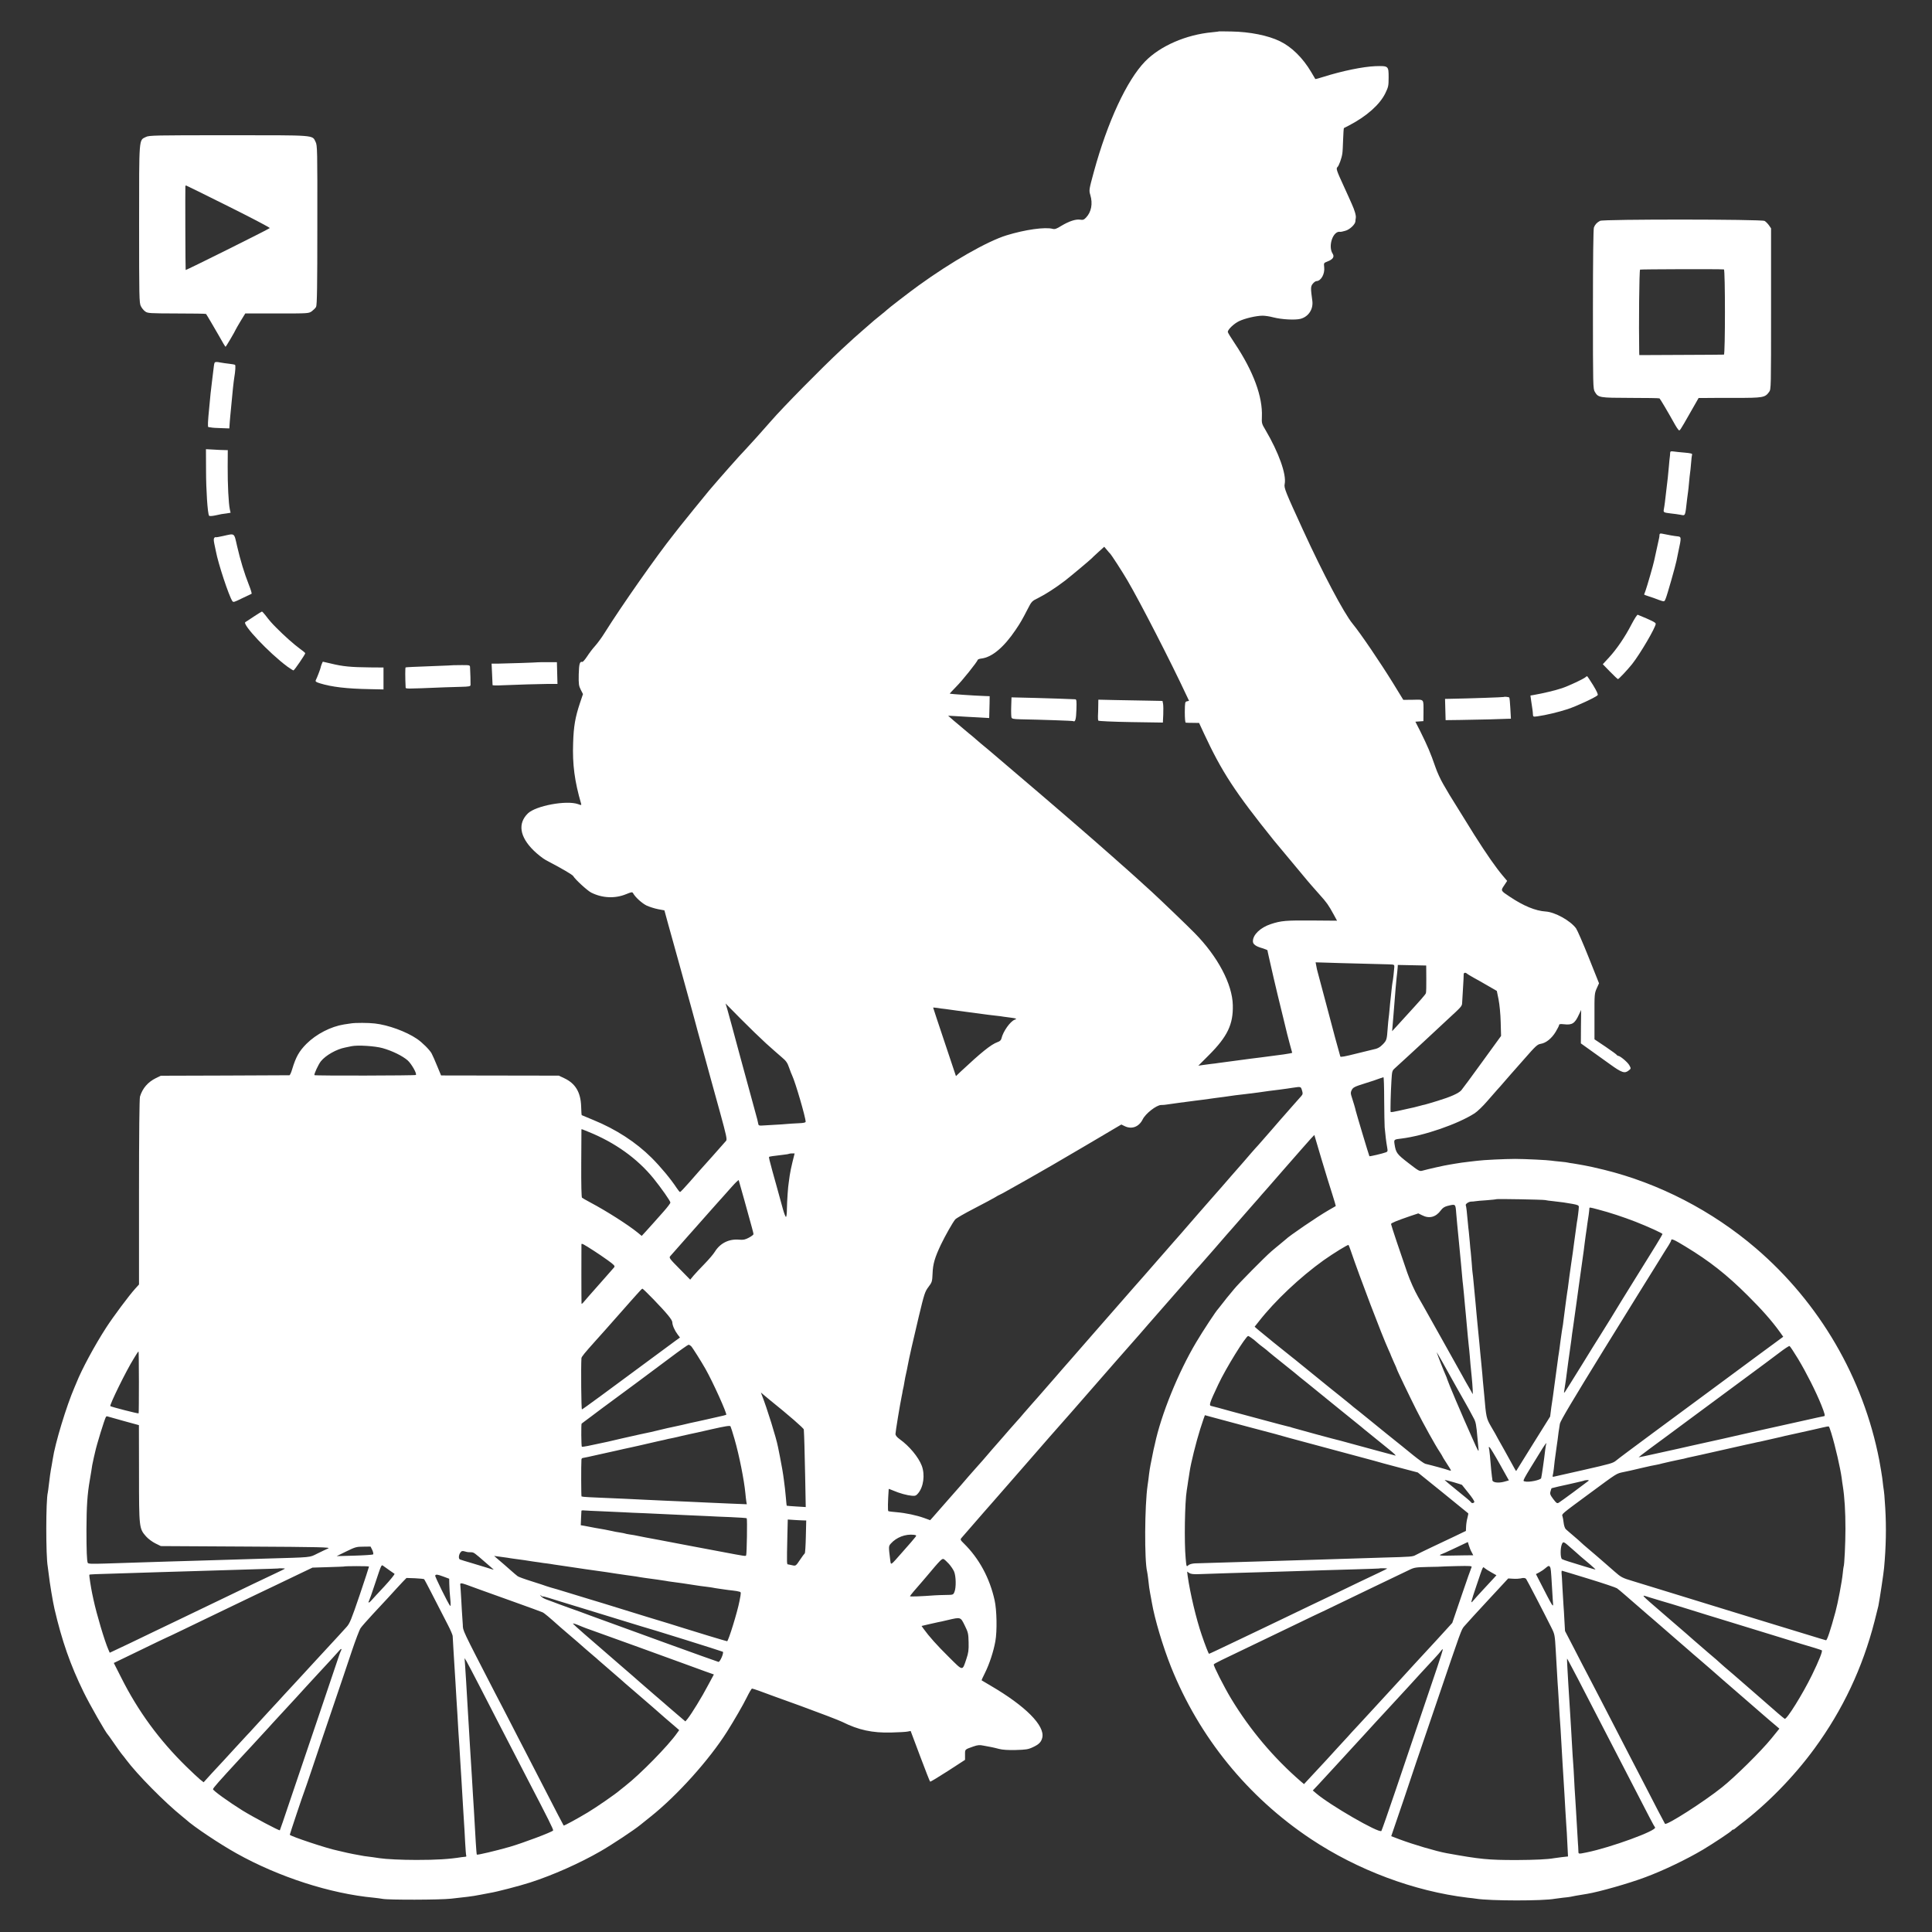 <?xml version="1.0" standalone="no"?>
<!DOCTYPE svg PUBLIC "-//W3C//DTD SVG 20010904//EN"
 "http://www.w3.org/TR/2001/REC-SVG-20010904/DTD/svg10.dtd">
<svg version="1.0" xmlns="http://www.w3.org/2000/svg"
 width="2000pt" height="2000pt" viewBox="0 0 2000 2000"
 preserveAspectRatio="xMidYMid meet">
<rect x="0" y="0" width="2000" height="2000" fill="#333333" stroke="none"/>
<g transform="translate(0,2000) scale(0.1,-0.1)"
fill="#FFFFFF" stroke="none">
<path d="M12617 19675 c-1 -2 -32 -5 -69 -9 -271 -25 -538 -142 -694 -302
-190 -196 -389 -626 -530 -1141 -51 -187 -52 -193 -37 -242 27 -90 10 -176
-44 -233 -22 -23 -32 -27 -62 -22 -45 7 -115 -16 -196 -65 -48 -30 -66 -36
-88 -30 -78 21 -286 -8 -477 -67 -199 -61 -570 -273 -910 -519 -92 -66 -320
-242 -330 -254 -3 -3 -27 -24 -55 -46 -27 -21 -61 -49 -75 -61 -14 -12 -65
-57 -115 -100 -105 -92 -83 -72 -226 -204 -199 -185 -609 -601 -727 -738 -69
-80 -232 -261 -262 -292 -52 -52 -277 -307 -377 -425 -75 -91 -247 -302 -306
-377 -31 -40 -61 -77 -65 -83 -174 -218 -542 -743 -712 -1015 -29 -47 -73
-107 -98 -135 -25 -27 -63 -77 -84 -110 -22 -33 -44 -59 -50 -57 -27 7 -34
-21 -37 -130 -2 -101 1 -118 21 -158 l23 -45 -32 -95 c-48 -144 -65 -240 -70
-412 -8 -221 15 -396 83 -629 4 -15 1 -16 -33 -3 -119 42 -436 -17 -518 -96
-107 -104 -86 -242 60 -385 39 -38 96 -83 126 -99 168 -88 275 -151 283 -165
19 -34 145 -150 186 -171 113 -57 245 -64 360 -17 59 24 65 25 74 10 23 -42
93 -105 141 -128 29 -13 82 -30 118 -37 l65 -12 37 -136 c20 -74 41 -148 46
-165 5 -16 39 -138 75 -270 36 -132 72 -262 80 -290 15 -53 83 -300 89 -325 4
-16 6 -25 85 -310 28 -102 60 -217 70 -256 11 -39 53 -194 95 -344 64 -233 73
-276 62 -289 -17 -20 -267 -302 -282 -317 -5 -6 -50 -57 -99 -113 -48 -55 -92
-101 -96 -101 -4 0 -20 19 -35 42 -62 94 -165 218 -260 313 -162 161 -368 295
-603 391 -64 26 -118 49 -120 50 -2 1 -5 42 -6 91 -5 147 -60 238 -176 292
l-55 26 -610 1 -609 1 -41 99 c-22 54 -48 113 -57 129 -20 37 -98 115 -152
151 -110 75 -298 144 -436 159 -65 8 -203 8 -245 1 -16 -2 -50 -8 -74 -11
-137 -22 -286 -99 -388 -200 -76 -76 -110 -136 -148 -262 -10 -35 -23 -63 -29
-64 -6 0 -308 -2 -671 -3 l-660 -2 -50 -24 c-84 -41 -140 -106 -166 -192 -6
-21 -10 -386 -10 -989 l0 -956 -40 -44 c-61 -67 -229 -292 -301 -404 -119
-184 -254 -435 -307 -570 -5 -11 -13 -31 -19 -45 -84 -193 -203 -585 -226
-745 -4 -23 -9 -52 -11 -65 -10 -49 -24 -146 -30 -205 -4 -33 -8 -67 -10 -75
-21 -77 -21 -659 -1 -766 2 -10 7 -48 11 -84 8 -78 43 -288 59 -355 77 -331
164 -580 301 -860 62 -128 234 -429 254 -445 3 -3 19 -25 36 -50 31 -47 106
-151 115 -160 3 -3 19 -23 35 -45 115 -154 400 -443 584 -591 13 -10 28 -24
35 -29 79 -73 350 -254 526 -352 437 -244 970 -416 1420 -458 36 -4 76 -9 90
-12 57 -12 598 -11 710 2 63 7 142 16 175 20 33 4 92 13 130 21 39 8 86 17
105 20 58 9 299 71 410 107 235 76 511 199 725 322 117 67 348 220 414 274 25
20 73 59 106 85 275 219 606 587 792 881 70 111 167 278 203 352 25 51 49 92
55 93 5 0 39 -11 75 -24 36 -14 229 -84 429 -156 200 -73 393 -147 430 -165
168 -84 311 -115 506 -110 77 2 154 6 171 10 l31 6 98 -261 c54 -143 100 -262
104 -264 3 -2 86 48 184 111 l177 115 0 53 c0 58 -5 53 88 86 44 15 62 17 105
8 29 -6 65 -13 80 -15 15 -3 51 -11 80 -19 34 -9 94 -13 172 -11 103 3 128 6
175 28 65 30 89 54 100 101 27 124 -174 326 -535 537 -49 29 -91 54 -93 55 -2
2 13 35 33 74 47 94 90 225 109 331 19 105 15 324 -8 425 -51 230 -161 433
-319 588 -35 34 -37 40 -25 55 19 23 220 254 233 268 16 17 98 112 445 509
177 204 341 391 364 416 22 25 66 74 97 110 383 439 633 725 638 729 3 3 33
37 66 75 33 39 74 86 91 105 17 19 111 127 210 240 98 113 181 207 184 210 3
3 32 37 65 75 33 39 65 75 71 80 6 6 71 80 145 165 121 140 175 202 204 234 6
6 55 63 110 126 55 63 102 117 105 120 3 3 21 23 40 45 19 23 62 72 96 110 33
39 110 126 170 195 60 69 111 127 114 130 3 3 34 39 70 80 36 41 81 92 100
113 l36 38 73 -247 c41 -136 91 -301 113 -367 21 -66 37 -121 36 -122 -2 -1
-37 -21 -78 -45 -113 -65 -409 -267 -440 -300 -3 -3 -30 -25 -60 -50 -30 -25
-71 -58 -90 -75 -63 -54 -345 -339 -385 -390 -22 -27 -46 -56 -52 -63 -7 -7
-34 -41 -60 -75 -26 -34 -50 -64 -53 -67 -20 -19 -156 -225 -227 -345 -186
-312 -364 -751 -428 -1055 -2 -8 -8 -35 -14 -60 -5 -25 -13 -61 -16 -80 -3
-19 -10 -53 -15 -75 -5 -22 -11 -65 -15 -95 -3 -30 -10 -82 -15 -115 -31 -209
-34 -781 -5 -895 2 -8 7 -42 11 -75 10 -87 11 -100 20 -147 4 -24 8 -45 9 -48
1 -3 5 -25 9 -50 29 -170 114 -454 198 -665 291 -727 793 -1346 1448 -1782
484 -322 1068 -541 1625 -608 33 -3 71 -8 83 -10 151 -24 697 -24 818 -1 10 2
48 7 84 11 36 3 72 8 80 10 8 2 31 7 50 10 19 3 46 7 60 10 14 3 41 7 60 10
122 20 433 108 605 173 185 69 425 184 595 285 110 66 294 188 298 199 2 4 8
8 14 8 5 0 15 6 22 13 7 6 28 23 46 37 279 210 560 497 774 790 293 401 497
834 621 1316 19 73 37 145 40 160 13 66 55 343 59 394 20 218 24 416 12 620
-7 118 -10 155 -21 225 -2 17 -7 55 -10 85 -4 30 -18 114 -31 185 -165 851
-617 1627 -1277 2193 -453 388 -1002 672 -1570 812 -89 22 -180 42 -202 45
-22 4 -47 8 -55 10 -8 2 -37 7 -65 11 -27 3 -52 8 -55 9 -3 2 -39 6 -79 10
-41 4 -82 8 -91 10 -32 6 -278 18 -375 18 -101 0 -334 -11 -390 -19 -16 -2
-48 -6 -70 -8 -55 -6 -136 -17 -160 -22 -10 -2 -37 -6 -59 -10 -45 -6 -234
-49 -282 -63 -29 -8 -38 -3 -145 80 -119 92 -129 105 -143 196 -7 47 -6 48 74
57 231 29 580 149 755 261 28 18 86 74 130 125 44 51 91 105 105 120 14 15 48
53 75 85 28 32 55 63 60 69 6 6 70 79 143 162 118 135 136 152 170 158 55 8
114 55 156 124 20 33 36 65 36 72 0 9 13 11 50 7 84 -10 113 8 154 98 l24 50
-2 -173 -1 -173 95 -68 c52 -37 146 -104 208 -149 122 -88 151 -97 193 -63 24
19 24 20 6 53 -17 32 -96 98 -116 98 -5 0 -11 4 -13 8 -1 5 -54 43 -117 86
l-115 77 0 236 c-1 230 0 239 23 291 l24 53 -107 268 c-59 148 -118 283 -131
301 -59 80 -218 168 -314 174 -106 7 -230 58 -373 154 -94 62 -94 62 -57 116
l31 47 -44 52 c-74 88 -165 218 -295 423 -28 44 -249 400 -258 416 -5 9 -33
57 -62 106 -29 48 -68 133 -86 188 -48 139 -79 211 -153 361 l-52 102 42 3 41
3 1 95 c0 138 9 128 -108 126 l-101 -1 -103 168 c-139 225 -341 522 -421 619
-90 109 -306 517 -515 973 -182 397 -198 435 -189 475 20 98 -61 325 -200 561
-37 61 -39 69 -36 135 9 207 -88 470 -280 758 -40 59 -73 113 -73 120 0 25 64
86 116 111 63 30 176 56 244 57 25 0 74 -7 110 -17 90 -23 230 -30 285 -15 82
23 132 101 120 187 -18 132 -18 147 5 176 12 15 29 27 38 27 47 1 88 74 80
144 -5 44 -5 44 36 60 54 21 72 48 52 79 -52 79 4 242 79 227 5 -1 29 4 52 11
45 12 102 66 104 97 0 9 2 25 4 35 5 24 -12 81 -42 147 -14 30 -31 69 -38 85
-7 17 -30 66 -50 110 -68 147 -76 172 -60 185 15 13 44 91 51 142 3 18 6 84 8
146 2 62 6 114 8 116 1 1 28 15 58 30 179 94 314 214 371 331 31 64 34 77 34
163 0 120 -1 121 -138 117 -126 -5 -342 -49 -535 -110 -46 -15 -85 -25 -86
-23 -1 2 -21 35 -43 73 -86 145 -201 259 -323 318 -122 60 -313 98 -503 101
-70 1 -128 2 -130 1z m-1126 -5405 c12 -10 128 -189 181 -280 134 -229 451
-847 611 -1190 l26 -55 -22 -5 c-20 -5 -21 -12 -22 -113 0 -65 4 -107 10 -108
5 -1 39 -2 74 -2 l64 -1 49 -106 c187 -402 321 -607 725 -1110 26 -32 329
-396 350 -420 12 -14 31 -36 43 -50 12 -14 49 -56 83 -94 72 -80 90 -106 141
-199 l37 -68 -253 2 c-279 2 -325 -2 -432 -37 -109 -36 -186 -110 -186 -178 0
-31 28 -52 98 -72 28 -9 52 -18 53 -22 1 -12 9 -46 64 -287 21 -91 60 -254
100 -415 20 -80 38 -154 40 -165 3 -11 15 -59 28 -107 l24 -87 -26 -6 c-14 -2
-42 -7 -61 -10 -56 -7 -202 -27 -235 -31 -83 -10 -122 -15 -262 -34 -84 -11
-165 -22 -180 -24 -15 -3 -50 -7 -78 -10 -27 -4 -68 -9 -90 -12 l-40 -6 108
108 c194 194 254 320 249 519 -5 218 -156 503 -394 745 -73 75 -358 348 -444
427 -136 124 -224 203 -259 234 -22 19 -56 49 -75 66 -19 18 -44 40 -56 50
-234 208 -690 601 -1033 892 -113 96 -208 177 -211 180 -3 3 -30 26 -60 51
-63 52 -83 68 -125 105 -16 15 -50 43 -75 63 -25 20 -50 42 -56 47 -6 6 -32
28 -59 50 -27 22 -60 50 -74 63 l-26 23 90 -5 c50 -3 145 -9 213 -12 l122 -7
1 39 c1 21 2 72 3 113 l1 74 -55 2 c-112 4 -341 20 -358 24 -2 1 29 34 68 74
62 62 213 251 222 277 2 5 19 11 38 13 109 13 232 116 354 297 50 74 66 102
125 216 40 79 44 82 109 114 73 36 183 107 277 179 52 40 261 215 275 230 3 4
33 32 68 64 l63 57 27 -32 c15 -18 29 -35 33 -38z m2584 -4245 c138 -4 275 -7
305 -8 52 -2 55 -3 54 -27 -2 -34 -14 -142 -19 -160 -2 -8 -6 -44 -10 -80 -4
-36 -8 -78 -10 -95 -2 -16 -7 -61 -10 -100 -3 -38 -8 -81 -10 -95 -2 -14 -7
-62 -10 -107 -8 -115 -11 -122 -47 -161 -34 -35 -58 -48 -106 -57 -15 -3 -96
-23 -180 -44 -106 -27 -155 -36 -157 -28 -8 23 -84 304 -154 572 -39 149 -75
284 -80 300 -5 17 -12 46 -15 67 l-7 36 103 -3 c57 -2 216 -7 353 -10z m690
-155 c1 -74 -1 -142 -4 -151 -5 -15 -52 -68 -212 -243 -26 -28 -67 -73 -92
-101 l-46 -50 4 45 c2 25 7 79 10 120 16 214 30 376 40 455 1 11 3 30 4 43 l1
23 147 -3 147 -3 1 -135z m421 51 c5 -5 36 -24 69 -42 33 -18 101 -56 150 -85
l90 -52 18 -88 c10 -51 20 -150 22 -233 l4 -145 -196 -270 c-108 -149 -205
-281 -216 -293 -28 -31 -110 -68 -245 -109 -64 -20 -124 -37 -132 -39 -8 -1
-35 -8 -60 -15 -45 -12 -65 -17 -109 -26 -14 -3 -60 -13 -103 -23 -43 -10 -80
-16 -82 -12 -4 8 0 191 8 321 6 100 7 106 35 131 16 14 80 73 143 131 62 58
127 117 143 132 17 15 55 51 85 79 31 29 109 102 174 162 148 136 150 139 152
173 1 15 5 83 9 152 4 69 8 133 7 143 -1 18 18 23 34 8z m-7256 -722 c58 -52
130 -116 161 -142 47 -39 60 -58 78 -110 12 -34 26 -71 32 -82 34 -73 139
-433 139 -477 0 -9 -22 -14 -78 -16 -42 -2 -93 -5 -112 -7 -19 -2 -87 -7 -150
-10 -63 -4 -117 -7 -120 -7 -20 -1 -30 4 -30 16 0 7 -17 76 -39 152 -21 77
-89 326 -151 554 -61 228 -120 444 -130 479 l-19 63 157 -159 c86 -87 204
-201 262 -254z m1855 356 c22 -3 74 -10 115 -16 41 -6 89 -12 105 -14 162 -21
184 -24 225 -30 19 -2 58 -7 85 -10 28 -3 61 -7 75 -10 14 -2 47 -7 75 -10 57
-7 66 -12 39 -21 -46 -17 -120 -121 -137 -194 -4 -18 -17 -30 -41 -38 -67 -24
-168 -106 -381 -305 l-49 -47 -118 353 c-65 193 -118 354 -118 356 0 2 19 0
43 -3 23 -4 60 -9 82 -11z m-5825 -405 c100 -28 206 -80 260 -127 40 -36 98
-138 85 -151 -7 -7 -1046 -9 -1050 -2 -6 10 41 112 67 144 49 61 161 125 251
142 17 4 48 10 67 14 64 13 240 2 320 -20z m10369 -537 c1 -131 3 -258 5 -283
6 -72 17 -161 26 -208 7 -39 5 -44 -14 -51 -34 -13 -167 -44 -170 -40 -4 5
-137 449 -142 473 -3 18 -22 81 -45 153 -8 25 -7 39 5 61 13 25 30 34 133 66
65 20 134 43 153 51 19 7 38 13 42 14 3 1 7 -106 7 -236z m-851 100 c10 -32 9
-40 -6 -58 -10 -11 -52 -58 -93 -105 -41 -47 -76 -87 -79 -90 -3 -3 -64 -72
-135 -155 -71 -82 -135 -154 -140 -160 -6 -5 -40 -44 -76 -85 -35 -41 -68 -80
-74 -86 -20 -22 -71 -81 -135 -154 -36 -41 -77 -88 -91 -105 -15 -16 -64 -73
-110 -125 -46 -53 -109 -125 -140 -160 -186 -215 -224 -258 -251 -288 -17 -19
-60 -68 -96 -110 -37 -43 -69 -79 -72 -82 -3 -3 -21 -23 -40 -46 -19 -22 -63
-71 -96 -110 -34 -38 -160 -181 -280 -319 -120 -137 -230 -263 -245 -280 -28
-31 -145 -166 -239 -274 -30 -35 -66 -76 -80 -91 -14 -15 -45 -52 -70 -81 -25
-29 -50 -57 -55 -63 -6 -6 -39 -45 -75 -86 -36 -41 -85 -98 -110 -125 -25 -28
-65 -74 -90 -103 -25 -30 -58 -68 -75 -86 -16 -18 -51 -57 -77 -87 -25 -30
-54 -63 -65 -75 -10 -12 -41 -48 -70 -80 -28 -32 -62 -70 -73 -84 -12 -14 -43
-49 -68 -79 -26 -30 -58 -66 -72 -81 -14 -15 -47 -53 -75 -85 -51 -60 -90
-105 -205 -235 -36 -41 -81 -92 -100 -114 -19 -22 -48 -55 -63 -72 l-28 -31
-63 23 c-79 28 -190 52 -287 60 -41 3 -78 8 -83 11 -7 5 -5 100 4 230 0 1 20
-6 46 -17 64 -28 145 -50 194 -54 34 -3 44 1 64 25 57 67 73 193 38 286 -34
89 -129 204 -229 275 -29 21 -43 39 -43 54 0 23 47 308 65 394 3 14 8 39 10
55 3 17 8 37 10 45 2 8 6 32 9 52 3 21 11 59 17 85 6 27 13 59 15 73 12 68 60
281 115 510 57 238 64 259 100 307 38 50 39 56 43 140 3 97 23 165 86 298 44
92 122 230 148 261 9 12 98 63 197 114 99 51 197 104 217 116 21 13 40 24 43
24 3 0 59 30 123 67 64 36 137 77 162 91 85 47 415 238 583 338 92 54 175 104
185 109 9 6 60 36 113 67 l97 57 33 -16 c74 -37 149 -9 188 69 29 60 142 148
190 149 20 0 43 2 53 4 16 3 229 32 303 41 22 2 58 7 80 10 22 3 51 7 65 9 14
2 43 6 65 9 22 3 60 8 85 11 25 3 56 8 70 10 24 4 56 8 160 20 25 3 79 10 120
15 109 16 126 18 225 30 50 7 113 15 140 20 82 12 81 13 93 -27z m-7388 -429
c276 -111 508 -277 676 -484 79 -98 174 -233 174 -249 0 -7 -30 -47 -67 -89
-38 -42 -84 -95 -103 -116 -19 -22 -56 -63 -81 -90 l-46 -50 -44 36 c-99 80
-320 221 -484 308 -44 24 -84 46 -90 51 -6 5 -9 133 -8 356 1 191 2 350 2 352
1 2 7 1 14 -2 6 -3 32 -13 57 -23z m2114 -312 c-12 -48 -25 -111 -29 -141 -4
-30 -8 -62 -10 -73 -7 -34 -18 -192 -19 -275 0 -47 -5 -82 -10 -80 -6 2 -20
39 -32 83 -12 43 -40 147 -63 229 -23 83 -44 157 -46 165 -28 101 -37 141 -34
144 4 4 46 10 149 22 30 3 57 8 59 10 2 2 16 4 31 4 l26 0 -22 -88z m-498
-398 c83 -300 94 -338 94 -350 0 -6 -21 -22 -47 -36 -40 -21 -57 -25 -103 -21
-104 9 -195 -36 -250 -125 -16 -26 -65 -83 -108 -127 -43 -44 -94 -98 -113
-121 l-34 -41 -111 113 c-105 106 -110 114 -95 131 38 43 160 181 187 212 16
18 38 43 49 55 11 13 49 56 85 96 36 40 74 83 85 96 11 12 47 52 80 90 33 37
65 72 70 78 6 6 41 46 80 90 38 43 71 74 72 69 2 -5 28 -99 59 -209z m8289 3
c11 -3 47 -8 80 -11 91 -10 134 -16 205 -29 54 -10 64 -15 64 -32 0 -21 -13
-126 -20 -159 -2 -11 -6 -40 -9 -65 -3 -25 -7 -55 -9 -66 -2 -11 -7 -47 -11
-80 -12 -91 -15 -116 -30 -215 -11 -73 -25 -180 -30 -220 -3 -25 -7 -56 -10
-70 -2 -14 -7 -45 -10 -70 -3 -25 -8 -62 -11 -83 -7 -48 -11 -80 -19 -147 -3
-30 -8 -62 -10 -70 -2 -8 -11 -69 -20 -135 -8 -66 -17 -129 -19 -140 -2 -11
-7 -42 -10 -70 -6 -45 -11 -83 -21 -155 -2 -14 -9 -63 -15 -110 -6 -47 -13
-94 -14 -105 -2 -11 -9 -62 -17 -114 l-12 -95 -175 -280 c-96 -155 -175 -282
-176 -283 -2 -2 -9 9 -17 24 -8 16 -56 102 -106 192 -51 90 -93 165 -93 167 0
1 -20 36 -44 76 -49 84 -52 97 -71 323 -3 39 -8 86 -10 105 -2 19 -7 71 -10
115 -4 44 -9 91 -10 105 -7 73 -17 170 -20 210 -8 80 -16 164 -21 214 -3 27
-7 70 -9 95 -2 25 -7 75 -10 111 -11 113 -12 123 -20 210 -4 47 -9 93 -11 103
-2 11 -6 58 -9 105 -4 48 -8 98 -10 112 -2 14 -7 61 -10 105 -4 44 -8 91 -10
105 -2 14 -7 57 -10 95 -9 108 -17 169 -21 177 -8 12 28 38 54 39 15 0 35 2
45 4 10 2 62 7 115 10 53 4 99 9 101 11 5 5 482 -4 506 -9z m-920 -140 c5 -50
9 -101 10 -112 10 -103 17 -176 20 -205 2 -19 7 -66 10 -105 4 -38 8 -86 10
-105 2 -19 6 -69 10 -110 3 -41 8 -86 10 -100 2 -14 6 -59 10 -100 3 -41 8
-91 10 -110 2 -19 6 -66 10 -105 3 -38 8 -88 10 -110 2 -22 7 -71 10 -110 4
-38 8 -83 10 -100 2 -16 7 -61 10 -100 5 -66 8 -102 20 -217 10 -101 14 -192
9 -178 -4 8 -21 40 -39 70 -18 30 -46 80 -62 110 -34 62 -76 136 -237 424 -62
111 -124 221 -138 246 -14 25 -53 95 -88 155 -38 67 -82 165 -112 250 -66 189
-168 493 -168 504 0 10 58 34 198 82 l84 28 39 -19 c74 -38 142 -21 195 51 17
24 37 37 67 45 87 21 84 25 92 -79z m1470 42 c120 -31 258 -77 385 -126 132
-52 280 -119 280 -128 0 -3 -30 -54 -66 -113 -37 -59 -74 -119 -83 -134 -9
-15 -72 -117 -141 -227 -69 -111 -129 -209 -135 -218 -14 -26 -203 -331 -230
-373 -13 -19 -94 -150 -180 -290 -87 -140 -164 -264 -172 -275 -14 -19 -15
-18 -9 15 14 87 14 87 41 295 4 26 17 123 31 220 2 17 6 46 8 65 3 19 8 53 11
75 10 69 15 106 35 250 11 77 21 156 24 175 4 28 30 217 51 365 2 17 7 53 10
80 4 28 8 61 10 75 2 14 7 48 11 75 3 28 8 57 9 66 5 25 18 122 18 137 0 16
-1 16 92 -9z m903 -383 c249 -151 426 -290 643 -506 148 -147 248 -260 332
-376 l37 -52 -242 -178 c-133 -99 -358 -264 -499 -369 -141 -104 -415 -307
-609 -450 -193 -143 -364 -270 -378 -283 -36 -29 -45 -32 -352 -102 -146 -33
-275 -62 -288 -65 -19 -5 -23 -2 -18 12 3 10 8 41 11 68 6 61 12 108 19 155 3
19 8 55 11 80 4 25 8 56 10 70 2 14 6 46 9 72 4 26 10 66 14 90 6 31 132 242
456 768 247 399 486 786 533 860 46 74 90 144 96 155 7 11 24 39 40 63 15 24
27 47 27 53 0 20 30 7 148 -65z m-11296 -47 c32 -20 94 -63 138 -94 69 -50 78
-60 68 -74 -7 -9 -49 -57 -93 -106 -172 -194 -204 -231 -224 -255 -11 -14 -21
-20 -21 -15 -2 11 -2 593 -1 613 1 14 15 7 133 -69z m7832 1 c88 -259 320
-870 390 -1023 14 -30 26 -58 26 -61 0 -2 14 -34 30 -69 17 -36 30 -67 30 -70
0 -8 137 -293 202 -422 74 -147 201 -375 240 -432 15 -23 28 -44 28 -46 0 -3
20 -36 45 -74 25 -37 45 -71 45 -75 0 -4 -10 -3 -22 2 -19 8 -168 49 -244 67
-12 3 -68 43 -125 89 -128 104 -104 85 -284 229 -82 66 -157 127 -166 135 -9
8 -56 46 -105 85 -49 38 -91 72 -94 76 -3 3 -50 41 -105 85 -55 43 -102 81
-105 84 -3 3 -75 61 -160 130 -85 69 -164 133 -175 142 -11 9 -36 30 -56 45
-73 57 -312 250 -362 293 l-29 26 43 54 c165 212 427 459 670 633 106 75 254
166 259 159 3 -4 14 -32 24 -62z m-7223 -497 c142 -147 199 -216 199 -242 0
-30 24 -84 54 -124 l25 -33 -47 -34 c-754 -558 -961 -710 -968 -710 -7 0 -11
437 -5 530 1 15 32 53 146 180 52 57 119 133 271 305 48 55 93 105 98 111 6 6
33 36 60 67 27 31 52 57 56 57 4 0 54 -48 111 -107z m6223 -425 c28 -24 53
-45 56 -48 3 -3 21 -17 42 -32 20 -15 42 -33 50 -41 7 -7 81 -66 163 -132 83
-66 152 -122 155 -126 3 -3 39 -32 80 -64 41 -33 77 -62 80 -65 3 -3 111 -91
240 -195 129 -104 237 -191 240 -194 3 -3 50 -42 105 -86 55 -44 102 -82 105
-85 3 -3 41 -34 85 -69 44 -35 71 -62 60 -59 -63 17 -270 72 -400 108 -82 23
-157 43 -165 45 -47 10 -479 128 -500 135 -14 5 -36 12 -50 14 -14 3 -133 34
-265 70 -132 35 -276 74 -320 86 -44 12 -104 28 -134 37 -29 8 -61 16 -70 18
-29 4 -22 27 71 224 77 165 285 501 309 501 6 0 34 -19 63 -42z m-5830 -63
c15 -15 106 -160 148 -234 78 -137 226 -466 216 -477 -2 -2 -46 -13 -98 -24
-52 -12 -102 -23 -110 -25 -8 -2 -49 -11 -90 -20 -41 -8 -111 -24 -155 -35
-44 -10 -93 -21 -110 -24 -16 -3 -66 -14 -110 -25 -44 -11 -91 -22 -105 -25
-46 -9 -164 -35 -300 -66 -74 -18 -142 -33 -150 -35 -197 -43 -262 -56 -267
-51 -6 6 -8 234 -2 239 2 2 22 17 44 33 22 16 46 35 55 41 8 7 56 42 105 79
189 138 534 395 709 526 99 75 186 136 193 137 6 1 18 -6 27 -14z m11459 -131
c86 -143 186 -341 241 -478 36 -90 42 -116 29 -116 -5 0 -109 -23 -233 -51
-124 -27 -306 -68 -405 -90 -99 -22 -187 -42 -195 -44 -8 -2 -107 -24 -220
-50 -113 -25 -216 -48 -230 -51 -14 -3 -62 -14 -108 -24 -46 -11 -96 -22 -110
-25 -15 -3 -115 -25 -222 -49 -107 -24 -196 -43 -197 -42 -1 1 50 41 115 89
64 47 253 186 418 309 166 123 420 311 565 418 145 107 307 227 359 267 52 40
99 71 105 69 5 -1 45 -61 88 -132z m-17175 -241 c0 -174 -1 -320 -3 -324 -4
-5 -284 67 -293 75 -10 11 166 370 241 489 9 15 24 38 32 52 9 14 17 25 19 25
2 0 4 -143 4 -317z m13642 -58 c18 -33 56 -100 85 -150 28 -49 54 -97 58 -105
4 -8 18 -34 31 -58 23 -40 29 -69 41 -212 3 -30 7 -77 10 -105 5 -45 -2 -33
-65 110 -39 88 -77 174 -84 190 -8 17 -28 64 -45 105 -18 41 -36 84 -41 95
-40 93 -90 217 -90 221 0 3 -6 20 -14 37 -15 31 -84 207 -93 237 -4 13 89
-152 207 -365z m-7144 -100 c7 -5 20 -17 30 -25 199 -160 354 -295 355 -308 5
-77 8 -213 14 -485 l6 -318 -98 6 c-53 3 -98 7 -99 8 -1 1 -5 36 -8 77 -4 41
-8 86 -10 100 -2 14 -6 50 -10 80 -9 74 -24 159 -42 250 -9 41 -18 86 -20 100
-18 94 -112 398 -170 545 l-7 20 23 -20 c14 -11 30 -24 36 -30z m4614 -206
c41 -11 199 -53 350 -94 151 -40 284 -75 295 -78 11 -3 79 -22 150 -42 72 -19
137 -37 145 -39 43 -11 701 -188 740 -199 25 -8 135 -38 246 -67 l201 -53 259
-209 c142 -115 261 -212 263 -214 2 -2 -2 -23 -8 -46 -7 -24 -13 -64 -14 -90
l-2 -46 -110 -53 c-60 -29 -171 -81 -245 -116 -74 -35 -148 -71 -164 -80 -32
-18 -43 -19 -336 -27 -329 -10 -519 -16 -665 -21 -278 -9 -562 -17 -655 -20
-164 -5 -583 -18 -632 -19 -29 -2 -55 -9 -67 -20 -19 -17 -19 -16 -27 71 -16
168 -9 584 11 703 2 14 7 43 10 65 3 22 7 51 10 65 2 14 7 43 10 65 12 86 67
307 110 443 25 78 47 142 48 142 1 0 36 -9 77 -21z m-11269 -39 l157 -43 1
-500 c0 -564 1 -570 73 -652 21 -24 64 -56 96 -72 l57 -28 883 -5 c770 -4 878
-7 850 -19 -18 -8 -68 -31 -112 -53 -88 -43 -41 -38 -551 -53 -104 -3 -251 -8
-325 -10 -74 -3 -223 -7 -330 -10 -107 -3 -260 -7 -340 -10 -80 -2 -221 -7
-315 -10 -93 -3 -247 -8 -341 -11 -137 -4 -172 -3 -176 8 -9 25 -13 124 -13
348 1 239 9 362 35 510 5 30 12 71 15 90 5 41 12 79 26 140 6 25 12 52 14 60
15 72 97 339 112 363 3 4 10 7 17 4 6 -2 81 -23 167 -47z m6323 -188 c49 -170
99 -424 112 -559 3 -32 7 -71 10 -87 l5 -28 -173 7 c-95 4 -198 9 -228 10 -30
2 -127 6 -215 10 -88 4 -191 8 -230 10 -38 2 -135 6 -215 10 -80 4 -172 8
-205 10 -33 2 -138 6 -233 10 -95 4 -181 8 -190 10 -9 2 -19 4 -22 4 -4 1 -5
320 -1 382 1 9 7 16 14 16 6 0 84 17 172 37 89 20 170 38 180 40 11 3 43 10
70 16 28 6 61 14 74 16 12 3 53 12 90 20 84 20 79 19 191 44 52 11 100 22 105
24 6 1 28 6 50 10 22 5 65 14 95 22 30 7 69 16 85 19 17 3 116 25 220 49 145
33 192 40 197 31 4 -7 23 -67 42 -133z m11354 61 c43 -141 93 -362 107 -463 3
-25 8 -63 12 -85 18 -114 27 -263 27 -440 0 -149 -11 -381 -19 -394 -1 -3 -6
-34 -9 -69 -8 -84 -51 -309 -75 -397 -53 -195 -87 -295 -98 -295 -3 0 -86 25
-186 56 -100 31 -261 80 -357 109 -96 29 -269 83 -385 118 -115 36 -232 72
-260 80 -27 9 -198 61 -380 117 -181 56 -375 115 -430 132 -111 33 -124 40
-193 101 -26 23 -76 67 -111 97 -35 30 -69 60 -75 65 -6 6 -43 37 -81 69 -39
33 -75 64 -80 70 -6 6 -39 36 -75 66 -36 30 -72 62 -81 70 -9 8 -19 38 -22 65
-3 28 -9 58 -12 68 -10 24 -14 20 275 233 298 220 281 209 355 225 72 15 55
11 195 44 63 15 129 29 145 31 17 3 44 9 60 14 27 7 142 33 203 45 13 2 31 6
40 9 9 3 28 7 42 10 14 3 66 14 115 25 193 44 451 102 475 107 14 3 45 10 70
15 25 6 56 13 70 15 14 3 63 14 110 25 47 11 96 22 110 25 14 3 32 8 40 10 8
2 58 13 110 24 192 43 226 50 280 63 30 8 58 12 62 10 3 -1 15 -33 26 -70z
m-2951 -110 c-3 -5 -7 -32 -11 -61 -12 -106 -37 -277 -42 -294 -6 -19 -127
-45 -167 -34 -28 7 -40 -16 182 344 18 28 35 52 37 52 3 0 3 -3 1 -7z m-482
-208 l95 -170 -50 -14 c-60 -16 -120 -8 -121 17 0 9 -2 24 -4 32 -3 16 -11 97
-21 220 -4 41 -9 79 -12 84 -2 5 0 7 7 5 6 -2 54 -81 106 -174z m-477 -189
c46 -13 84 -26 86 -27 1 -2 31 -40 67 -84 36 -44 64 -86 61 -93 -4 -14 -29
-16 -34 -3 -1 5 -65 59 -142 120 -76 61 -135 111 -130 111 5 0 46 -11 92 -24z
m1397 15 c-19 -16 -289 -216 -309 -227 -17 -10 -24 -5 -57 38 -32 43 -36 54
-28 80 4 17 10 32 11 32 3 2 136 33 173 40 11 3 43 10 70 16 28 6 58 13 69 16
10 2 20 5 22 6 1 2 15 5 30 6 17 1 24 -1 19 -7z m-10210 -316 c88 -4 187 -8
220 -10 33 -2 134 -7 225 -10 91 -4 188 -9 215 -10 28 -1 124 -6 215 -10 91
-4 192 -8 225 -10 33 -2 134 -7 225 -10 91 -4 167 -9 170 -12 7 -6 1 -373 -6
-384 -6 -10 -6 -10 -249 36 -99 19 -252 48 -340 64 -206 39 -192 36 -320 61
-60 11 -123 23 -140 26 -16 3 -48 9 -70 14 -22 5 -60 12 -85 15 -24 4 -47 8
-50 10 -3 2 -26 6 -50 10 -25 3 -72 12 -105 20 -33 7 -78 16 -100 19 -32 5
-80 14 -115 21 -3 1 -24 5 -47 9 l-41 7 3 72 c2 40 4 75 4 78 1 3 13 5 29 3
15 -1 99 -6 187 -9z m2076 -94 l35 -1 -4 -167 c-2 -92 -7 -170 -11 -173 -4 -3
-27 -33 -50 -68 -40 -60 -44 -63 -73 -57 -17 4 -38 8 -47 10 -17 2 -17 -16
-10 307 l4 158 60 -4 c33 -2 76 -5 96 -5z m1167 -170 c-18 -23 -62 -75 -138
-160 -128 -145 -116 -138 -125 -76 -17 136 -17 139 7 166 58 65 150 100 236
91 28 -4 31 -6 20 -21z m5756 -158 l17 -33 -98 -1 c-54 -1 -133 -2 -175 -3
-42 -1 -75 1 -72 6 3 4 9 8 14 8 4 0 68 29 142 64 l133 63 11 -36 c6 -20 18
-51 28 -68z m1032 40 c33 -28 75 -66 94 -83 19 -16 63 -54 97 -82 34 -29 61
-54 59 -55 -1 -2 -52 13 -112 31 -60 19 -134 42 -165 51 -30 9 -62 21 -69 25
-18 11 -19 112 -2 153 14 33 17 32 98 -40z m-12412 -19 c9 -21 13 -40 9 -45
-4 -4 -91 -10 -193 -13 l-185 -5 100 49 c92 45 106 49 176 49 l75 1 18 -36z
m995 -22 c3 0 17 0 31 -1 25 -1 33 -7 144 -104 33 -29 66 -58 75 -65 18 -15
21 -16 -64 11 -27 8 -97 29 -155 47 -58 17 -111 33 -117 36 -18 5 -16 45 2 71
13 18 20 20 46 13 17 -5 34 -9 38 -8z m406 -58 c11 -2 40 -7 65 -10 25 -3 74
-10 110 -15 36 -5 76 -12 90 -14 14 -2 43 -6 65 -9 22 -4 58 -9 79 -11 22 -3
51 -7 65 -10 14 -2 76 -11 136 -20 61 -9 121 -18 135 -20 14 -2 41 -6 60 -9
69 -9 196 -27 220 -31 14 -2 54 -9 90 -14 36 -6 85 -13 110 -16 25 -3 70 -9
100 -14 30 -6 75 -12 100 -16 79 -10 188 -26 211 -30 13 -3 41 -7 64 -10 86
-11 126 -17 235 -34 36 -6 88 -13 115 -16 28 -3 59 -8 71 -10 12 -3 39 -7 60
-10 21 -3 53 -8 69 -10 17 -3 53 -7 80 -10 28 -3 58 -8 69 -12 19 -5 19 -6 1
-98 -21 -111 -115 -415 -128 -415 -8 0 -358 106 -477 144 -25 9 -180 56 -345
106 -165 51 -372 114 -460 142 -88 27 -167 51 -175 53 -8 2 -89 27 -180 55
-91 28 -174 53 -185 55 -11 3 -31 9 -45 14 -14 6 -83 28 -155 51 -71 22 -137
46 -146 53 -9 6 -45 37 -80 68 -35 31 -86 76 -114 99 l-50 43 60 -8 c33 -4 68
-9 80 -11z m4568 -63 c20 -22 44 -58 53 -78 21 -47 23 -166 5 -211 -13 -32
-14 -32 -90 -33 -42 -1 -94 -2 -116 -4 -132 -10 -255 -15 -255 -9 0 5 59 76
125 150 6 6 27 31 47 55 145 173 160 188 178 179 9 -5 33 -27 53 -49z m-5788
-69 c22 -15 44 -30 49 -34 5 -3 -42 -62 -105 -130 -63 -67 -124 -133 -134
-145 -23 -27 -39 -30 -25 -5 5 9 32 85 59 168 75 224 67 209 94 190 12 -9 40
-29 62 -44z m-215 41 c0 -5 -44 -138 -97 -296 -87 -255 -102 -293 -136 -330
-21 -23 -57 -62 -79 -87 -36 -40 -199 -216 -253 -274 -11 -12 -67 -73 -125
-136 -58 -63 -112 -122 -120 -130 -8 -8 -37 -40 -65 -70 -27 -31 -100 -109
-161 -175 -61 -66 -130 -142 -155 -169 -24 -27 -57 -63 -74 -80 -16 -18 -70
-76 -120 -130 -49 -54 -103 -113 -120 -131 -16 -17 -70 -75 -119 -128 l-88
-97 -37 29 c-20 16 -83 76 -142 133 -280 274 -500 574 -674 921 l-77 152 135
65 c335 162 402 195 407 196 3 0 77 36 165 78 88 43 192 93 230 111 39 18 173
83 299 144 126 61 230 111 231 111 1 0 87 41 191 91 104 50 236 114 294 141
l105 50 160 5 c88 3 161 5 162 6 6 6 263 6 263 0z m11414 -5 c-4 -7 -51 -140
-104 -296 l-96 -282 -71 -78 c-39 -42 -81 -89 -94 -103 -47 -50 -204 -222
-229 -248 -14 -15 -65 -71 -115 -126 -49 -54 -106 -115 -125 -136 -30 -32
-135 -146 -218 -237 -14 -15 -67 -72 -118 -128 -52 -55 -102 -110 -111 -121
-10 -11 -57 -62 -105 -114 -47 -52 -98 -107 -113 -124 -15 -16 -75 -80 -132
-142 l-104 -112 -32 27 c-283 245 -527 535 -722 857 -73 121 -186 344 -180
355 6 10 67 40 455 225 118 57 309 148 424 204 114 55 209 101 211 101 2 0 97
46 211 101 115 56 254 123 309 149 109 52 328 157 415 199 51 25 67 27 195 30
77 1 140 3 141 4 1 1 73 3 159 5 127 3 155 1 149 -10z m812 0 c8 -13 10 -35
19 -188 3 -58 8 -132 10 -165 7 -77 13 -87 -152 235 l-23 45 33 17 c17 9 46
28 62 42 34 29 41 31 51 14z m-608 -55 l53 -30 -28 -31 c-15 -16 -66 -71 -113
-122 -47 -50 -93 -102 -102 -113 -27 -33 -22 -14 36 158 72 213 65 199 85 182
9 -8 40 -28 69 -44z m-12488 39 c0 -2 -46 -25 -102 -51 -147 -69 -309 -147
-493 -236 -187 -90 -366 -176 -520 -250 -60 -29 -168 -80 -240 -115 -71 -34
-182 -87 -245 -118 -63 -30 -137 -65 -165 -78 l-49 -23 -14 32 c-40 91 -122
368 -153 512 -7 33 -14 65 -15 70 -12 57 -33 190 -29 193 4 5 28 6 405 17 124
4 266 8 315 10 50 2 200 6 335 10 135 4 283 9 330 10 47 1 193 6 325 10 132 4
241 7 242 8 3 3 73 2 73 -1z m11410 0 c0 -1 -37 -20 -82 -41 -46 -21 -146 -69
-223 -106 -77 -37 -196 -94 -265 -128 -69 -33 -174 -83 -235 -112 -60 -29
-177 -85 -260 -125 -82 -40 -190 -91 -240 -115 -49 -24 -148 -71 -220 -105
-201 -96 -315 -150 -319 -150 -5 0 -40 89 -76 195 -57 166 -119 428 -145 608
l-6 48 23 -15 c17 -11 45 -14 113 -11 50 2 185 6 300 10 116 3 269 8 340 10
72 2 220 7 330 10 110 3 252 8 315 10 63 2 216 7 340 10 124 4 226 7 227 8 3
4 83 3 83 -1z m2087 -106 c150 -46 281 -90 292 -98 10 -7 48 -38 82 -68 186
-162 216 -188 243 -211 16 -13 34 -29 40 -34 6 -6 61 -53 121 -105 61 -52 112
-97 115 -100 3 -3 37 -32 75 -65 39 -33 72 -62 75 -65 3 -3 52 -46 110 -95 58
-50 107 -92 110 -95 8 -8 218 -191 370 -322 74 -64 149 -129 167 -145 17 -15
50 -44 73 -63 23 -19 55 -46 71 -60 l29 -25 -81 -100 c-108 -133 -377 -399
-514 -508 -189 -151 -571 -395 -589 -377 -2 3 -33 61 -69 130 -35 69 -99 193
-142 275 -43 83 -111 215 -153 295 -41 80 -107 208 -147 285 -40 77 -109 212
-155 300 -45 88 -104 201 -130 250 -26 50 -91 173 -143 276 l-96 185 -6 105
c-3 57 -7 131 -10 164 -2 33 -7 116 -11 185 -3 69 -7 135 -9 148 -1 12 1 22 4
22 3 0 128 -38 278 -84z m-11856 23 l59 -22 1 -51 c1 -51 4 -99 13 -190 2 -27
1 -45 -4 -40 -20 22 -160 306 -155 314 9 14 21 13 86 -11z m-200 -27 c6 -6
102 -193 245 -472 27 -52 49 -104 50 -115 1 -11 5 -74 8 -140 4 -66 9 -147 11
-180 2 -33 7 -105 10 -160 3 -55 8 -131 10 -170 3 -38 7 -110 10 -160 3 -49 7
-128 10 -175 9 -133 14 -207 20 -315 3 -55 8 -134 11 -175 5 -76 10 -166 19
-320 3 -47 7 -112 9 -145 3 -33 7 -121 11 -195 4 -74 9 -138 12 -142 2 -5 -2
-8 -9 -9 -7 0 -24 -2 -38 -4 -129 -21 -261 -29 -470 -29 -150 0 -316 8 -380
18 -14 2 -47 7 -75 11 -27 3 -66 9 -85 11 -45 7 -175 32 -220 44 -19 5 -46 11
-60 14 -99 19 -490 149 -490 163 0 7 138 420 150 448 5 11 42 121 84 245 41
124 134 398 206 610 72 212 163 480 201 595 39 116 80 224 92 241 12 18 69 82
127 145 134 143 210 226 244 264 15 17 44 48 65 70 l39 40 88 -3 c49 -2 92 -7
95 -10z m11408 2 c7 -8 186 -352 263 -507 32 -64 34 -74 43 -232 7 -122 14
-239 19 -330 3 -33 7 -109 11 -170 3 -60 8 -137 10 -170 3 -33 7 -98 10 -145
9 -147 15 -252 20 -345 6 -108 15 -250 20 -325 2 -30 7 -109 10 -175 4 -66 8
-138 10 -160 2 -22 7 -101 10 -176 l7 -137 -64 -7 c-34 -4 -71 -9 -81 -11 -65
-12 -201 -18 -387 -19 -297 0 -376 8 -725 71 -105 19 -346 90 -489 144 l-84
32 130 381 c71 210 131 389 133 397 3 8 13 40 24 70 11 30 96 280 189 555 251
739 249 733 278 768 21 25 157 174 244 267 8 9 59 64 114 123 l99 107 51 -3
c28 -2 62 0 76 3 31 8 48 7 59 -6z m-10973 -58 c22 -8 82 -30 134 -49 52 -19
217 -78 365 -131 149 -53 279 -101 290 -106 18 -7 71 -52 185 -154 19 -17 64
-56 100 -86 36 -30 70 -59 76 -65 33 -30 144 -126 174 -151 19 -16 37 -31 40
-35 3 -3 57 -50 120 -104 63 -54 117 -101 120 -104 3 -4 68 -60 145 -126 77
-66 156 -134 175 -151 59 -53 214 -187 249 -216 l32 -28 -23 -32 c-92 -131
-381 -425 -532 -543 -21 -16 -48 -38 -60 -48 -43 -38 -244 -177 -331 -229
-110 -66 -246 -140 -250 -136 -3 3 -74 140 -235 453 -56 110 -131 254 -165
320 -34 66 -101 194 -147 285 -47 91 -121 235 -166 320 -343 665 -329 636
-331 700 -2 30 -4 71 -6 90 -2 19 -6 96 -10 170 -4 74 -9 143 -10 153 -5 21
10 21 61 3z m794 -123 c0 3 28 -4 63 -15 34 -11 89 -28 122 -38 33 -10 148
-45 255 -78 432 -133 566 -174 580 -178 61 -15 837 -258 843 -263 12 -11 -29
-106 -45 -105 -11 1 -1002 360 -1328 480 -52 20 -151 56 -220 80 -69 25 -141
51 -160 59 -19 7 -52 20 -73 27 -21 7 -45 21 -55 32 -16 20 -16 20 1 7 9 -7
17 -11 17 -8z m11585 -48 c28 -7 158 -47 290 -88 132 -41 256 -80 275 -85 48
-14 204 -62 625 -192 246 -76 307 -95 390 -119 35 -11 69 -22 74 -25 11 -7
-29 -107 -101 -255 -98 -200 -263 -465 -283 -454 -7 5 -40 31 -72 59 -32 28
-134 117 -228 199 -93 81 -197 171 -230 200 -33 29 -76 65 -95 81 -19 16 -39
34 -45 40 -5 6 -59 53 -120 104 -60 52 -130 112 -155 134 -52 47 -51 45 -302
262 -262 227 -245 207 -152 178 44 -14 102 -31 129 -39z m-7218 -252 c35 -71
38 -84 40 -174 2 -81 -2 -110 -23 -172 -43 -128 -32 -129 -181 19 -123 121
-208 217 -261 291 l-22 31 72 17 c40 9 84 19 98 22 14 2 59 12 100 22 137 32
133 33 177 -56z m-3962 -12 c11 -5 58 -23 105 -39 147 -52 809 -292 945 -342
72 -26 172 -63 222 -81 l93 -33 -62 -115 c-60 -115 -170 -294 -211 -345 l-22
-26 -95 81 c-52 45 -109 93 -125 108 -17 14 -62 53 -100 86 -39 33 -72 62 -75
65 -3 3 -36 32 -75 65 -38 33 -72 63 -75 66 -3 3 -59 52 -125 108 -160 138
-236 204 -249 216 -6 6 -63 55 -126 109 -63 55 -116 103 -118 107 -3 8 27 -2
93 -30z m-2495 -248 c-5 -10 -19 -45 -29 -78 -11 -33 -108 -321 -216 -640
-108 -319 -239 -706 -291 -859 -51 -153 -95 -281 -97 -283 -7 -6 -273 135
-387 205 -143 89 -305 206 -305 220 0 12 63 83 279 317 51 55 104 112 117 126
13 15 65 71 114 124 50 54 97 105 105 115 12 14 90 98 250 271 14 15 60 65
102 112 43 46 90 98 105 114 124 133 220 238 233 254 19 24 33 25 20 2z
m11346 -179 c-35 -104 -113 -335 -174 -514 -61 -179 -174 -514 -252 -745 -78
-231 -146 -424 -150 -429 -25 -26 -536 269 -677 391 l-33 28 53 56 c28 31 93
100 142 154 50 54 101 110 115 125 14 15 63 69 110 120 47 51 99 108 115 125
17 18 68 75 115 126 47 51 96 105 110 119 29 31 210 227 225 244 36 40 229
251 274 298 29 31 60 66 68 78 8 12 17 19 19 17 2 -2 -25 -89 -60 -193z
m-9896 -219 c73 -143 154 -300 180 -350 26 -49 93 -180 150 -290 57 -110 129
-249 160 -310 203 -390 261 -506 256 -514 -10 -16 -310 -129 -451 -170 -144
-41 -334 -86 -339 -80 -2 2 -7 60 -11 129 -13 228 -14 254 -19 330 -3 41 -8
120 -11 175 -3 55 -7 132 -10 170 -3 39 -7 111 -10 160 -3 50 -7 122 -10 160
-3 39 -7 115 -10 170 -3 55 -8 129 -10 165 -5 76 -12 193 -20 340 -4 58 -8
134 -11 170 l-5 65 19 -30 c10 -16 78 -147 152 -290z m11297 215 c28 -52 90
-171 138 -265 48 -93 118 -228 155 -300 153 -295 222 -429 305 -590 196 -381
248 -481 258 -492 24 -32 -460 -209 -708 -259 -91 -18 -85 -20 -86 22 -1 22
-2 53 -4 69 -2 27 -10 165 -20 340 -2 33 -6 98 -9 145 -4 47 -8 132 -11 190
-3 58 -7 132 -10 165 -3 33 -7 103 -10 155 -3 52 -8 131 -10 175 -3 44 -7 118
-10 165 -3 47 -7 119 -10 160 -3 41 -7 113 -10 160 -3 47 -7 125 -10 175 -3
49 -4 87 -2 85 2 -3 27 -48 54 -100z"/>
<path d="M10468 12685 c-2 -53 0 -104 3 -113 5 -13 22 -16 90 -18 217 -4 543
-15 549 -19 21 -13 30 19 33 118 3 92 1 107 -12 108 -108 5 -205 8 -413 14
l-247 6 -3 -96z"/>
<path d="M11369 12691 c0 -36 -2 -83 -3 -104 -1 -21 1 -42 4 -47 3 -5 155 -12
337 -15 l331 -5 4 82 c2 46 1 96 -2 113 l-6 29 -154 3 c-85 1 -235 4 -332 6
l-178 4 -1 -66z"/>
<path d="M1510 18582 c-73 -36 -70 9 -70 -902 0 -756 1 -817 18 -849 9 -19 29
-44 45 -55 26 -19 42 -20 327 -21 164 0 301 -2 303 -5 5 -5 98 -164 130 -220
41 -74 69 -120 72 -120 4 0 97 157 106 180 4 8 27 49 52 90 l46 75 328 0 c327
0 328 0 361 23 17 13 38 33 44 45 10 17 13 217 13 846 1 783 0 826 -18 862
-36 73 11 69 -904 69 -759 0 -821 -1 -853 -18z m856 -719 c239 -119 431 -220
427 -224 -14 -13 -867 -438 -871 -434 -3 2 -5 832 -3 868 1 4 4 7 7 7 3 0 201
-98 440 -217z"/>
<path d="M16564 17714 c-34 -18 -52 -38 -64 -69 -6 -17 -10 -322 -10 -848 0
-798 1 -823 20 -854 36 -60 46 -61 368 -62 160 0 296 -2 301 -5 7 -5 81 -129
163 -276 11 -19 25 -41 32 -48 15 -16 9 -24 126 181 l84 147 56 0 c30 1 175 1
321 1 292 0 310 3 353 62 20 27 20 39 20 860 l0 833 -22 32 c-13 18 -33 38
-45 45 -32 18 -1667 19 -1703 1z m1282 -503 c14 -1 14 -881 0 -882 -6 -1 -206
-2 -443 -3 l-433 -2 -1 31 c-5 274 0 848 9 854 8 4 813 7 868 2z"/>
<path d="M2223 16247 c-4 -6 -8 -23 -9 -37 -2 -14 -5 -43 -8 -65 -3 -22 -8
-62 -11 -90 -3 -27 -7 -66 -10 -85 -3 -19 -7 -62 -10 -95 -3 -33 -7 -80 -10
-105 -13 -128 -16 -190 -8 -191 4 0 17 -2 28 -4 11 -3 58 -6 105 -7 l84 -3 2
30 c1 17 4 62 8 100 4 39 9 95 12 125 9 107 23 235 29 270 12 70 15 129 8 133
-4 3 -30 8 -58 11 -27 3 -71 9 -98 14 -32 7 -49 6 -54 -1z"/>
<path d="M2133 15127 c0 -199 16 -441 31 -465 3 -6 29 -5 63 2 32 7 61 13 66
14 4 0 27 4 51 7 l43 7 -8 36 c-13 61 -23 256 -22 440 l1 172 -37 1 c-20 0
-70 2 -112 5 l-77 4 1 -223z"/>
<path d="M17289 15308 c0 -13 -2 -30 -3 -38 -2 -8 -6 -53 -10 -100 -4 -47 -9
-98 -11 -115 -4 -33 -22 -183 -30 -255 -3 -25 -8 -57 -11 -72 -6 -32 -3 -34
71 -43 33 -3 79 -10 102 -14 52 -10 47 -20 68 164 3 28 8 61 10 75 2 14 7 57
10 95 3 39 8 81 10 95 3 14 7 61 11 105 3 44 8 83 10 87 7 12 -11 17 -82 23
-38 3 -86 8 -106 11 -34 4 -38 3 -39 -18z"/>
<path d="M17179 14463 c0 -10 -2 -25 -4 -33 -28 -127 -47 -216 -51 -233 -7
-38 -75 -272 -89 -310 -8 -20 -15 -39 -15 -41 0 -3 24 -12 53 -21 28 -9 61
-20 72 -25 11 -5 35 -13 53 -19 31 -10 33 -8 45 22 15 34 102 341 112 392 5
28 8 41 20 98 32 147 31 151 -11 155 -26 2 -100 15 -161 28 -17 3 -23 0 -24
-13z"/>
<path d="M2308 14451 c-43 -10 -78 -15 -78 -12 0 3 -5 0 -11 -6 -8 -8 -8 -26
0 -64 6 -30 13 -64 16 -76 23 -125 134 -461 170 -515 10 -15 19 -12 100 28 50
24 94 45 99 47 5 1 -8 44 -28 94 -47 119 -87 250 -122 401 -32 140 -20 131
-146 103z"/>
<path d="M2630 13619 c-41 -28 -82 -54 -90 -59 -37 -21 243 -318 434 -460 31
-22 59 -40 64 -40 9 0 122 166 122 178 0 4 -27 26 -59 49 -59 43 -159 132
-240 214 -49 49 -70 73 -115 132 -16 20 -31 37 -35 36 -3 0 -40 -23 -81 -50z"/>
<path d="M16890 13538 c-66 -129 -154 -258 -235 -346 l-63 -68 75 -77 c41 -42
78 -77 82 -77 9 0 99 96 147 156 85 108 244 380 244 417 0 13 -44 35 -186 93
-6 3 -34 -41 -64 -98z"/>
<path d="M3330 13124 c-6 -14 -10 -28 -10 -32 0 -8 -38 -109 -51 -133 -6 -14
2 -20 44 -33 120 -37 276 -56 516 -60 l141 -3 0 114 0 113 -137 1 c-202 2
-285 10 -407 40 -43 10 -80 19 -83 19 -2 0 -8 -12 -13 -26z"/>
<path d="M5567 13144 c-3 -2 -330 -13 -415 -14 l-63 0 5 -107 c2 -60 5 -111 5
-115 1 -4 45 -5 99 -2 175 7 365 13 470 14 l103 0 -3 112 -3 113 -98 0 c-54 0
-99 0 -100 -1z"/>
<path d="M4697 13114 c-1 -1 -92 -5 -202 -9 -209 -8 -286 -11 -296 -14 -5 -1
-5 -108 0 -204 1 -20 -18 -19 406 -2 39 1 114 4 168 5 82 2 97 5 98 19 1 17
-2 140 -5 181 -1 25 -2 25 -84 25 -46 0 -84 -1 -85 -1z"/>
<path d="M16415 12991 c-21 -19 -174 -91 -245 -115 -68 -23 -199 -54 -291 -70
l-36 -6 8 -58 c4 -31 10 -70 13 -87 2 -16 5 -40 5 -53 1 -22 4 -23 49 -17 85
12 215 43 310 74 94 31 294 124 311 145 6 7 -10 42 -47 103 -32 51 -59 92 -62
93 -4 0 -10 -4 -15 -9z"/>
<path d="M15568 12785 c-3 -3 -341 -15 -556 -19 l-53 -1 3 -110 3 -110 155 2
c85 1 220 4 300 6 80 3 162 6 183 6 l38 1 -6 107 c-3 59 -8 109 -11 112 -5 6
-51 11 -56 6z"/>
</g>
</svg>
